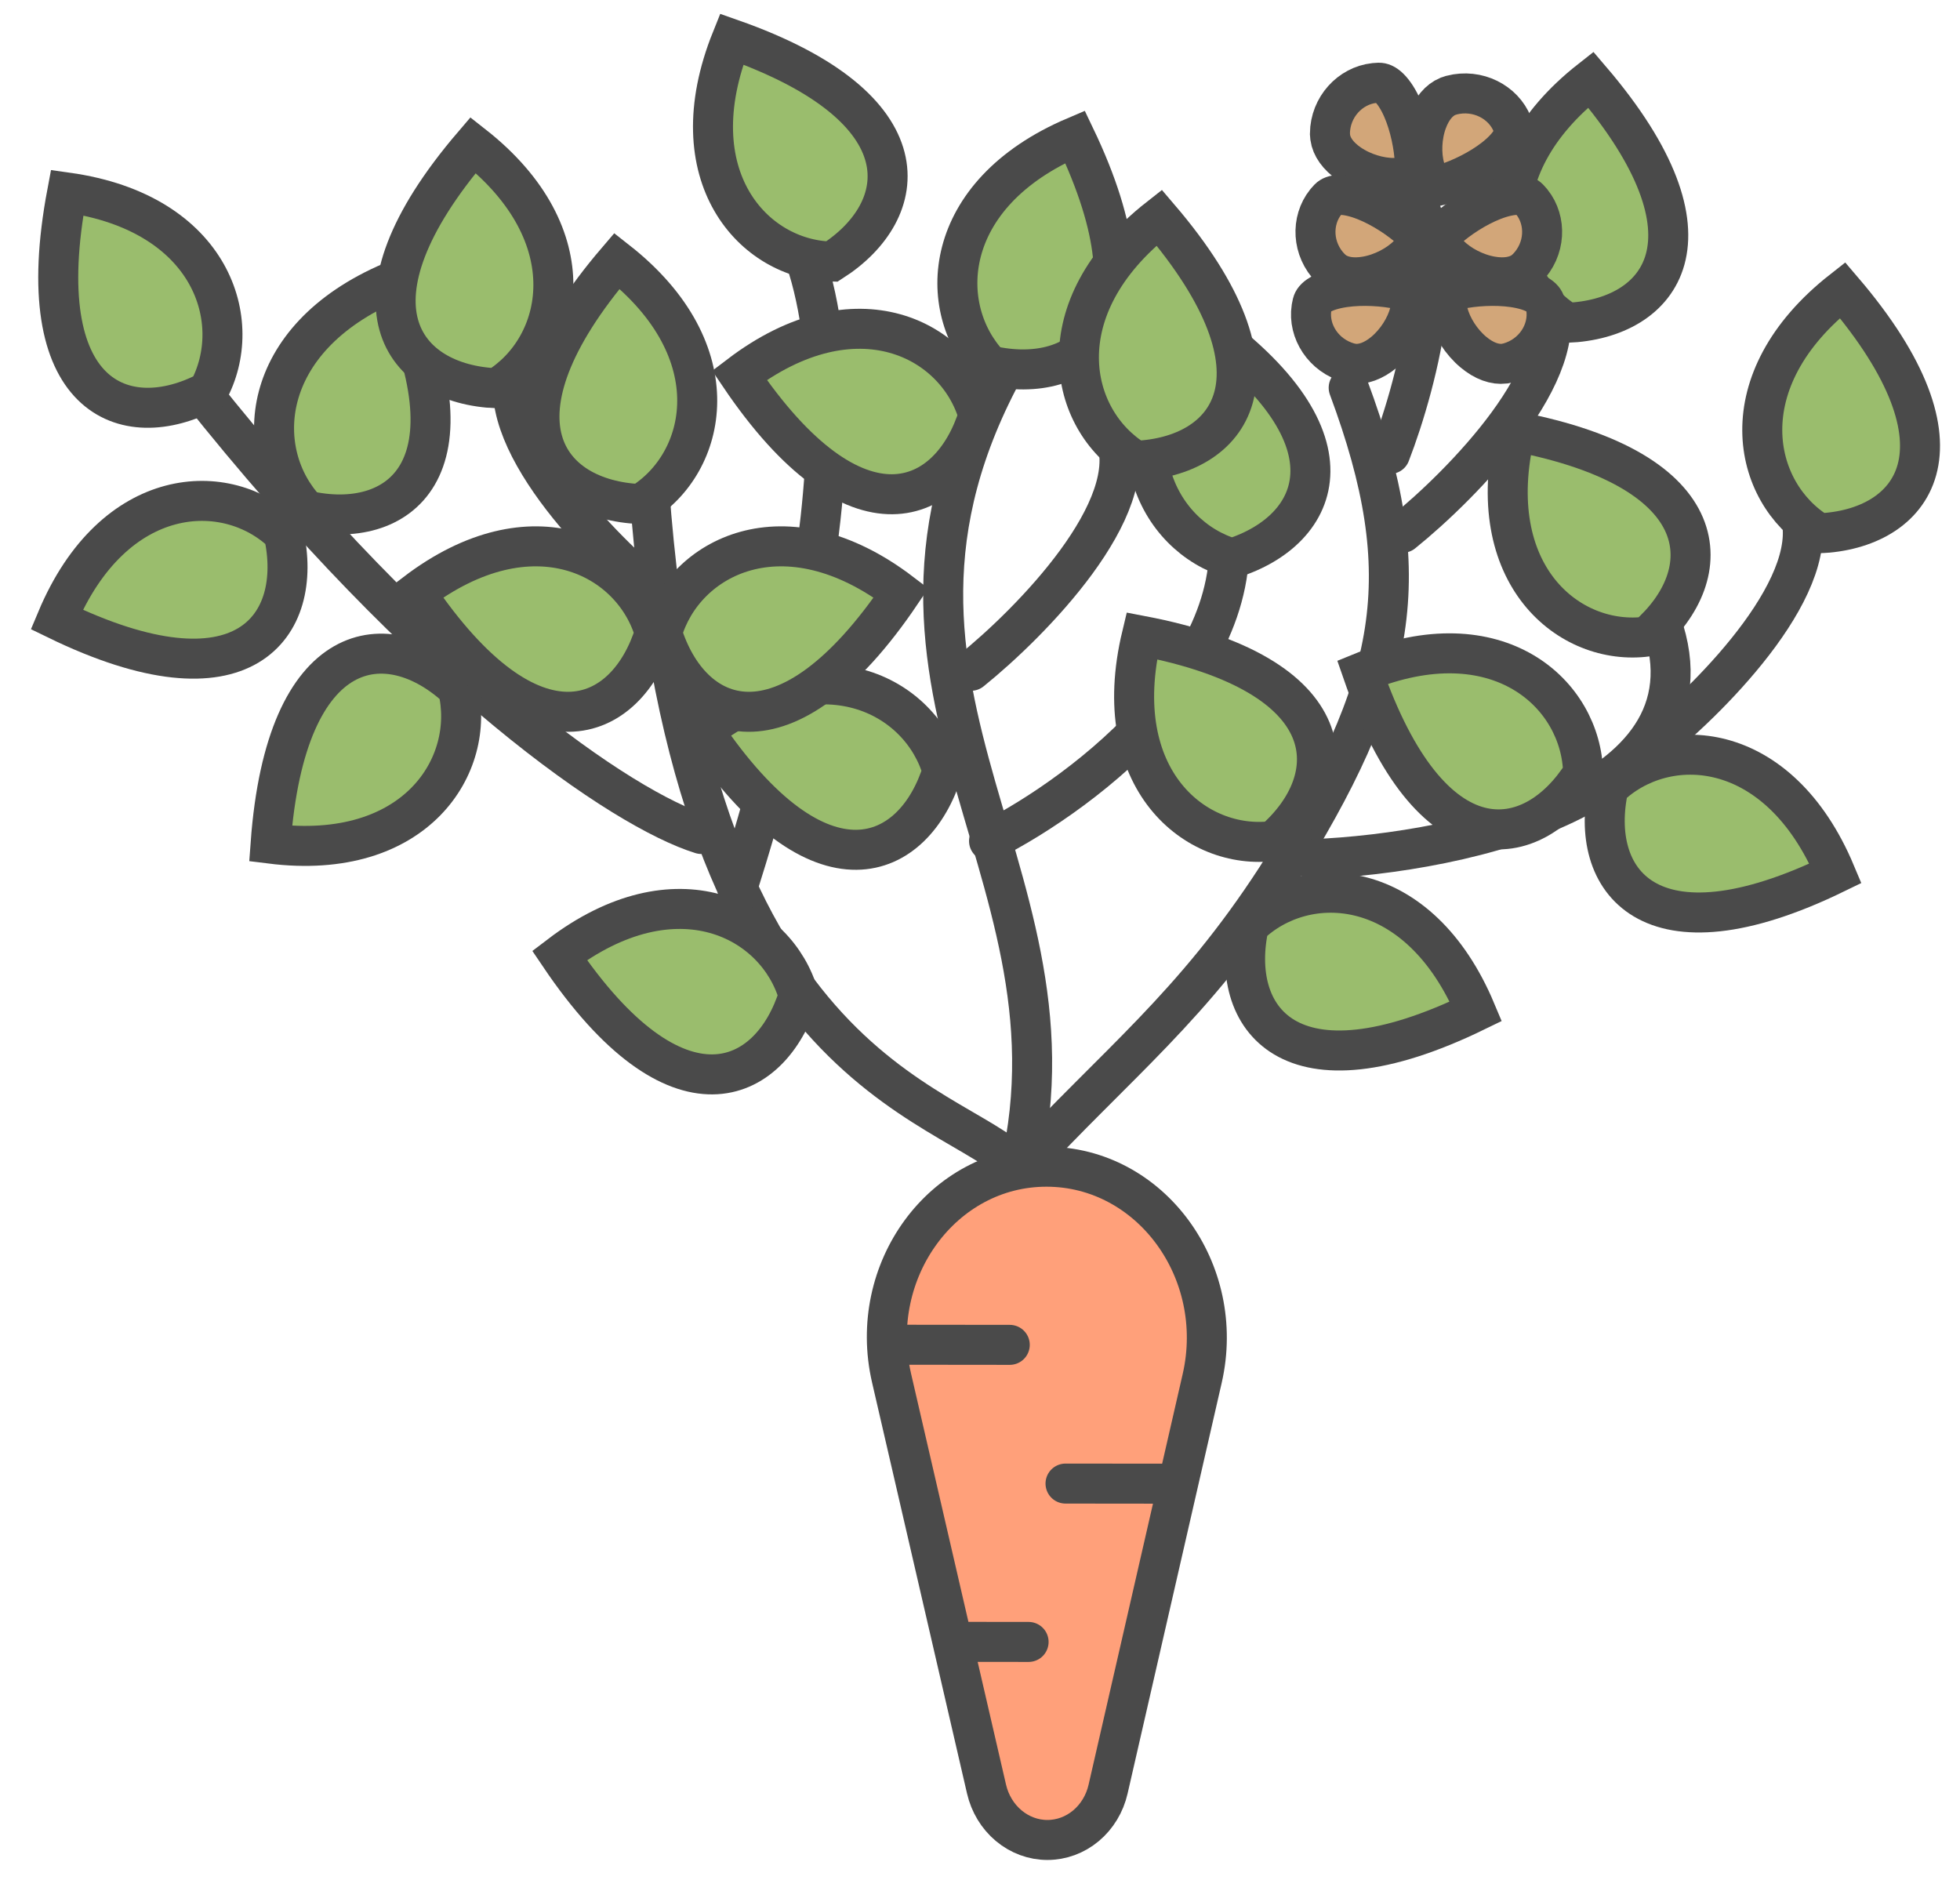 <svg width="49" height="47" viewBox="0 0 49 47" fill="none" xmlns="http://www.w3.org/2000/svg">
<path d="M22.289 34.452C21.668 31.761 23.572 29.165 26.166 29.168C28.761 29.171 30.67 31.771 30.055 34.461L27.702 44.73C27.619 45.093 27.424 45.415 27.149 45.645C26.873 45.876 26.534 46 26.184 46C25.834 46 25.494 45.874 25.218 45.643C24.942 45.412 24.747 45.09 24.663 44.727L22.289 34.452Z" fill="#FFA07A"/>
<path d="M22.463 33.619L25.244 33.622L22.463 33.619Z" fill="#FFA07A"/>
<path d="M26.638 37.09L29.42 37.093L26.638 37.09Z" fill="#FFA07A"/>
<path d="M23.861 41.047L25.715 41.049L23.861 41.047Z" fill="#FFA07A"/>
<path d="M22.463 33.619L25.244 33.622M26.638 37.09L29.42 37.093M23.861 41.047L25.715 41.049M22.289 34.452C21.668 31.761 23.572 29.165 26.166 29.168C28.761 29.171 30.67 31.771 30.055 34.461L27.702 44.73C27.619 45.093 27.424 45.415 27.149 45.645C26.873 45.876 26.534 46 26.184 46C25.834 46 25.494 45.874 25.218 45.643C24.942 45.412 24.747 45.09 24.663 44.727L22.289 34.452Z" stroke="#4A4A4A" stroke-linecap="round"/>
<path d="M25.5 29.209C27.298 21.504 20.285 16.861 25.625 8.334" stroke="#4A4A4A" stroke-linecap="round"/>
<path d="M25.5 29.209C27.912 26.595 29.816 25.177 31.919 21.932C34.966 17.093 35.469 14.411 33.717 9.694" stroke="#4A4A4A" stroke-linecap="round"/>
<path d="M25.5 29.209C23.702 27.396 17.083 26.918 16.184 11.507" stroke="#4A4A4A" stroke-linecap="round"/>
<path d="M18.432 22.209C19.631 18.432 21.938 9.966 19.78 5.615" stroke="#4A4A4A" stroke-linecap="round"/>
<path d="M17.533 20.85C15.585 20.245 10.7 16.946 4.945 9.694" stroke="#4A4A4A" stroke-linecap="round"/>
<path d="M24.726 21.026C27.123 19.817 31.649 16.402 30.57 12.414" stroke="#4A4A4A" stroke-linecap="round"/>
<path d="M32.817 21.479C36.564 21.328 43.517 19.847 41.359 15.133" stroke="#4A4A4A" stroke-linecap="round"/>
<path d="M35.065 13.32C36.564 12.111 39.381 9.241 38.662 7.428" stroke="#4A4A4A" stroke-linecap="round"/>
<path d="M34.752 11.348C35.45 9.546 36.467 5.64 34.945 4.432" stroke="#4A4A4A" stroke-linecap="round"/>
<path d="M24.276 16.77C25.775 15.562 28.592 12.691 27.873 10.878" stroke="#4A4A4A" stroke-linecap="round"/>
<path d="M16.531 14.957C15.033 13.749 12.216 10.878 12.935 9.065" stroke="#4A4A4A" stroke-linecap="round"/>
<path d="M41.359 18.583C42.858 17.375 45.675 14.504 44.956 12.691" stroke="#4A4A4A" stroke-linecap="round"/>
<path d="M5.203 9.783C6.149 8.057 5.307 5.322 1.678 4.813C0.705 9.966 3.123 10.881 5.203 9.783Z" fill="#9ABD6D" stroke="#4A4A4A" stroke-linecap="round"/>
<path d="M16.012 12.602C17.687 11.585 18.315 8.791 15.424 6.521C12.026 10.493 13.666 12.505 16.012 12.602Z" fill="#9ABD6D" stroke="#4A4A4A" stroke-linecap="round"/>
<path d="M7.092 13.342C5.684 11.974 2.845 12.085 1.418 15.488C6.103 17.769 7.606 15.652 7.092 13.342Z" fill="#9ABD6D" stroke="#4A4A4A" stroke-linecap="round"/>
<path d="M7.664 12.765C6.307 11.345 6.418 8.483 9.793 7.045C12.055 11.768 9.955 13.283 7.664 12.765Z" fill="#9ABD6D" stroke="#4A4A4A" stroke-linecap="round"/>
<path d="M11.445 17.211C11.916 19.125 10.401 21.548 6.765 21.092C7.148 15.861 9.718 15.607 11.445 17.211Z" fill="#9ABD6D" stroke="#4A4A4A" stroke-linecap="round"/>
<path d="M20.797 6.539C18.842 6.503 16.913 4.4 18.291 0.977C23.203 2.704 22.78 5.272 20.797 6.539Z" fill="#9ABD6D" stroke="#4A4A4A" stroke-linecap="round"/>
<path d="M24.747 9.139C23.39 7.719 23.501 4.857 26.876 3.419C29.138 8.142 27.038 9.657 24.747 9.139Z" fill="#9ABD6D" stroke="#4A4A4A" stroke-linecap="round"/>
<path d="M30.803 13.96C28.924 13.415 27.601 10.88 29.81 7.933C34.112 10.883 33.044 13.254 30.803 13.96Z" fill="#9ABD6D" stroke="#4A4A4A" stroke-linecap="round"/>
<path d="M39.181 8.07C37.506 7.052 36.878 4.259 39.769 1.989C43.167 5.961 41.527 7.972 39.181 8.07Z" fill="#9ABD6D" stroke="#4A4A4A" stroke-linecap="round"/>
<path d="M28.392 11.52C26.716 10.502 26.088 7.709 28.98 5.439C32.377 9.411 30.738 11.422 28.392 11.52Z" fill="#9ABD6D" stroke="#4A4A4A" stroke-linecap="round"/>
<path d="M12.416 9.707C14.091 8.689 14.719 5.896 11.828 3.626C8.43 7.598 10.07 9.609 12.416 9.707Z" fill="#9ABD6D" stroke="#4A4A4A" stroke-linecap="round"/>
<path d="M45.475 13.333C43.8 12.316 43.172 9.522 46.063 7.252C49.461 11.224 47.821 13.236 45.475 13.333Z" fill="#9ABD6D" stroke="#4A4A4A" stroke-linecap="round"/>
<path d="M41.179 15.914C39.239 16.17 37.023 14.378 37.884 10.787C42.996 11.763 42.954 14.366 41.179 15.914Z" fill="#9ABD6D" stroke="#4A4A4A" stroke-linecap="round"/>
<path d="M31.838 21.024C29.899 21.279 27.683 19.487 28.544 15.896C33.655 16.872 33.614 19.475 31.838 21.024Z" fill="#9ABD6D" stroke="#4A4A4A" stroke-linecap="round"/>
<path d="M40.214 19.687C41.623 18.319 44.461 18.431 45.888 21.834C41.203 24.115 39.7 21.997 40.214 19.687Z" fill="#9ABD6D" stroke="#4A4A4A" stroke-linecap="round"/>
<path d="M31.223 23.138C32.632 21.77 35.47 21.881 36.897 25.284C32.212 27.565 30.709 25.448 31.223 23.138Z" fill="#9ABD6D" stroke="#4A4A4A" stroke-linecap="round"/>
<path d="M23.562 19.272C23.021 17.378 20.508 16.043 17.584 18.271C20.511 22.608 22.862 21.532 23.562 19.272Z" fill="#9ABD6D" stroke="#4A4A4A" stroke-linecap="round"/>
<path d="M19.966 24.887C19.425 22.992 16.911 21.658 13.988 23.886C16.914 28.223 19.265 27.147 19.966 24.887Z" fill="#9ABD6D" stroke="#4A4A4A" stroke-linecap="round"/>
<path d="M16.369 15.822C15.828 13.927 13.315 12.593 10.392 14.821C13.318 19.158 15.669 18.082 16.369 15.822Z" fill="#9ABD6D" stroke="#4A4A4A" stroke-linecap="round"/>
<path d="M16.551 15.822C17.092 13.927 19.606 12.593 22.529 14.821C19.603 19.158 17.252 18.082 16.551 15.822Z" fill="#9ABD6D" stroke="#4A4A4A" stroke-linecap="round"/>
<path d="M24.461 10.383C23.92 8.488 21.407 7.154 18.484 9.382C21.41 13.719 23.761 12.643 24.461 10.383Z" fill="#9ABD6D" stroke="#4A4A4A" stroke-linecap="round"/>
<path d="M39.578 19.331C39.542 17.359 37.457 15.414 34.061 16.804C35.774 21.756 38.322 21.33 39.578 19.331Z" fill="#9ABD6D" stroke="#4A4A4A" stroke-linecap="round"/>
<path d="M35.675 3.038C35.795 2.71 35.98 2.5 36.196 2.409L36.291 2.378C36.941 2.212 37.585 2.55 37.807 3.104L37.846 3.218C37.864 3.282 37.86 3.368 37.784 3.501C37.704 3.639 37.56 3.797 37.355 3.957C36.994 4.239 36.523 4.468 36.139 4.591L35.98 4.637C35.879 4.663 35.799 4.681 35.737 4.695C35.727 4.646 35.715 4.59 35.702 4.528L35.62 4.201C35.523 3.856 35.538 3.412 35.675 3.038Z" fill="#D2A679" stroke="#4A4A4A"/>
<path d="M33.733 4.096C33.445 3.897 33.289 3.666 33.256 3.437L33.248 3.339C33.255 2.675 33.753 2.144 34.353 2.076L34.474 2.068C34.541 2.068 34.625 2.093 34.734 2.199C34.848 2.311 34.964 2.49 35.067 2.727C35.248 3.145 35.35 3.654 35.37 4.053L35.373 4.217C35.372 4.321 35.37 4.402 35.367 4.466C35.317 4.463 35.258 4.459 35.193 4.456L34.852 4.449C34.49 4.453 34.061 4.323 33.733 4.096Z" fill="#D2A679" stroke="#4A4A4A"/>
<path d="M34.157 6.909C33.809 6.97 33.531 6.916 33.342 6.775L33.267 6.709C32.796 6.234 32.772 5.516 33.143 5.051L33.223 4.961C33.269 4.915 33.347 4.873 33.502 4.872C33.664 4.872 33.875 4.917 34.119 5.013C34.546 5.182 34.982 5.471 35.282 5.74L35.401 5.853C35.474 5.926 35.529 5.985 35.572 6.031C35.536 6.063 35.493 6.099 35.447 6.141L35.202 6.375C34.949 6.63 34.553 6.839 34.157 6.909Z" fill="#D2A679" stroke="#4A4A4A"/>
<path d="M37.283 6.909C37.63 6.97 37.909 6.916 38.098 6.775L38.173 6.709C38.644 6.234 38.668 5.516 38.297 5.051L38.217 4.961C38.171 4.915 38.093 4.873 37.938 4.872C37.776 4.872 37.565 4.917 37.321 5.013C36.894 5.182 36.458 5.471 36.158 5.74L36.038 5.853C35.966 5.926 35.911 5.985 35.868 6.031C35.904 6.063 35.947 6.099 35.993 6.141L36.238 6.375C36.491 6.63 36.887 6.839 37.283 6.909Z" fill="#D2A679" stroke="#4A4A4A"/>
<path d="M36.837 8.805C37.106 9.029 37.375 9.12 37.61 9.092L37.708 9.072C38.356 8.893 38.74 8.283 38.653 7.697L38.629 7.58C38.613 7.517 38.566 7.442 38.432 7.365C38.292 7.284 38.087 7.218 37.827 7.181C37.372 7.116 36.849 7.151 36.453 7.235L36.292 7.274C36.193 7.301 36.115 7.325 36.055 7.343C36.07 7.389 36.088 7.442 36.107 7.501L36.202 7.825C36.291 8.171 36.529 8.548 36.837 8.805Z" fill="#D2A679" stroke="#4A4A4A"/>
<path d="M34.603 8.805C34.333 9.029 34.065 9.12 33.83 9.092L33.731 9.072C33.084 8.893 32.7 8.283 32.787 7.697L32.811 7.58C32.827 7.517 32.874 7.442 33.007 7.365C33.147 7.284 33.353 7.218 33.612 7.181C34.068 7.116 34.591 7.151 34.986 7.235L35.148 7.274C35.247 7.301 35.324 7.325 35.385 7.343C35.37 7.389 35.352 7.442 35.333 7.501L35.238 7.825C35.148 8.171 34.911 8.548 34.603 8.805Z" fill="#D2A679" stroke="#4A4A4A"/>
</svg>
